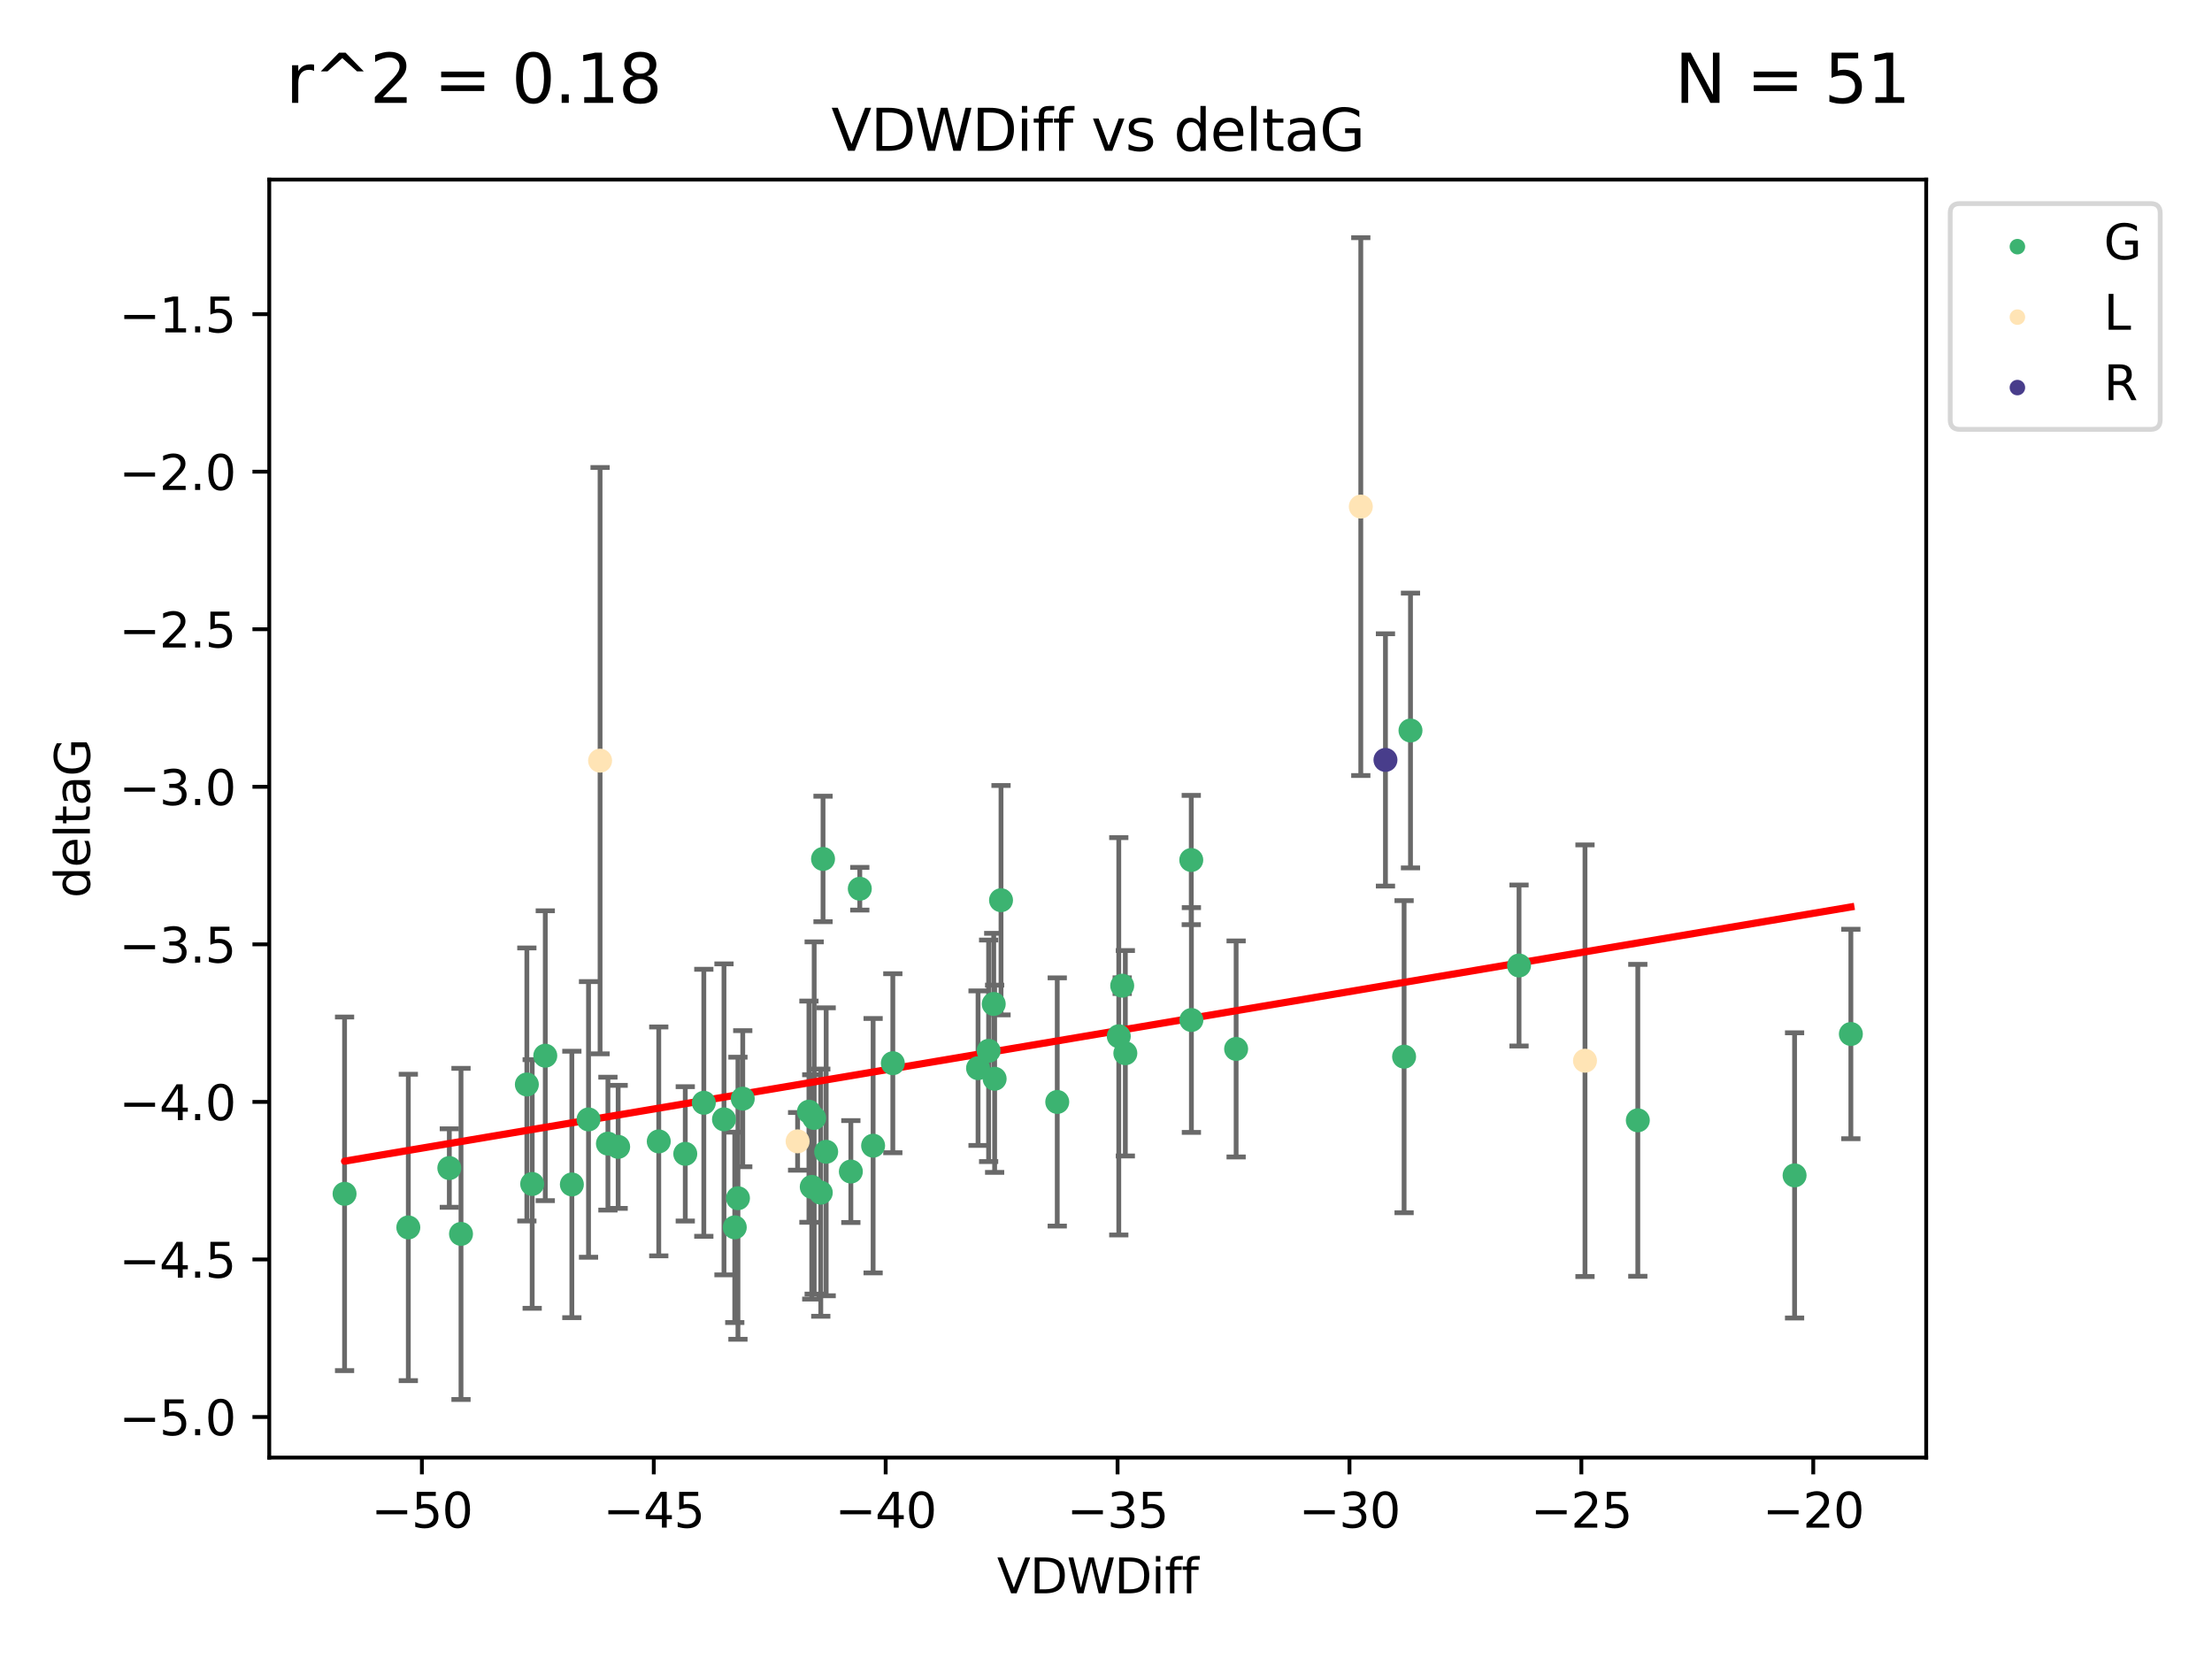 <?xml version="1.0" encoding="utf-8" standalone="no"?>
<!DOCTYPE svg PUBLIC "-//W3C//DTD SVG 1.1//EN"
  "http://www.w3.org/Graphics/SVG/1.1/DTD/svg11.dtd">
<svg xmlns:xlink="http://www.w3.org/1999/xlink" width="460.8pt" height="345.6pt" viewBox="0 0 460.8 345.6" xmlns="http://www.w3.org/2000/svg" version="1.1">
 <defs>
  <style type="text/css">*{stroke-linejoin: round; stroke-linecap: butt}</style>
 </defs>
 <g id="figure_1">
  <g id="patch_1">
   <path d="M 0 345.6 
L 460.8 345.6 
L 460.8 0 
L 0 0 
z
" style="fill: #ffffff"/>
  </g>
  <g id="axes_1">
   <g id="patch_2">
    <path d="M 56.09 303.64 
L 401.26 303.64 
L 401.26 37.411 
L 56.09 37.411 
z
" style="fill: #ffffff"/>
   </g>
   <g id="PathCollection_1">
    <defs>
     <path id="m20c708d52a" d="M 0 1.118 
C 0.297 1.118 0.581 1 0.791 0.791 
C 1 0.581 1.118 0.297 1.118 0 
C 1.118 -0.297 1 -0.581 0.791 -0.791 
C 0.581 -1 0.297 -1.118 0 -1.118 
C -0.297 -1.118 -0.581 -1 -0.791 -0.791 
C -1 -0.581 -1.118 -0.297 -1.118 0 
C -1.118 0.297 -1 0.581 -0.791 0.791 
C -0.581 1 -0.297 1.118 0 1.118 
z
" style="stroke: #3cb371"/>
    </defs>
    <g clip-path="url(#p3e3002f6a9)">
     <use xlink:href="#m20c708d52a" x="142.754" y="240.367" style="fill: #3cb371; stroke: #3cb371"/>
     <use xlink:href="#m20c708d52a" x="85.06" y="255.697" style="fill: #3cb371; stroke: #3cb371"/>
     <use xlink:href="#m20c708d52a" x="109.753" y="225.917" style="fill: #3cb371; stroke: #3cb371"/>
     <use xlink:href="#m20c708d52a" x="146.619" y="229.73" style="fill: #3cb371; stroke: #3cb371"/>
     <use xlink:href="#m20c708d52a" x="137.233" y="237.777" style="fill: #3cb371; stroke: #3cb371"/>
     <use xlink:href="#m20c708d52a" x="71.78" y="248.693" style="fill: #3cb371; stroke: #3cb371"/>
     <use xlink:href="#m20c708d52a" x="170.983" y="248.449" style="fill: #3cb371; stroke: #3cb371"/>
     <use xlink:href="#m20c708d52a" x="110.864" y="246.645" style="fill: #3cb371; stroke: #3cb371"/>
     <use xlink:href="#m20c708d52a" x="185.991" y="221.486" style="fill: #3cb371; stroke: #3cb371"/>
     <use xlink:href="#m20c708d52a" x="168.516" y="231.584" style="fill: #3cb371; stroke: #3cb371"/>
     <use xlink:href="#m20c708d52a" x="169.609" y="232.896" style="fill: #3cb371; stroke: #3cb371"/>
     <use xlink:href="#m20c708d52a" x="126.643" y="238.241" style="fill: #3cb371; stroke: #3cb371"/>
     <use xlink:href="#m20c708d52a" x="172.107" y="239.938" style="fill: #3cb371; stroke: #3cb371"/>
     <use xlink:href="#m20c708d52a" x="96.036" y="257.045" style="fill: #3cb371; stroke: #3cb371"/>
     <use xlink:href="#m20c708d52a" x="113.593" y="219.926" style="fill: #3cb371; stroke: #3cb371"/>
     <use xlink:href="#m20c708d52a" x="119.129" y="246.743" style="fill: #3cb371; stroke: #3cb371"/>
     <use xlink:href="#m20c708d52a" x="153.729" y="249.613" style="fill: #3cb371; stroke: #3cb371"/>
     <use xlink:href="#m20c708d52a" x="150.82" y="233.181" style="fill: #3cb371; stroke: #3cb371"/>
     <use xlink:href="#m20c708d52a" x="177.248" y="244.055" style="fill: #3cb371; stroke: #3cb371"/>
     <use xlink:href="#m20c708d52a" x="128.772" y="238.91" style="fill: #3cb371; stroke: #3cb371"/>
     <use xlink:href="#m20c708d52a" x="171.453" y="178.934" style="fill: #3cb371; stroke: #3cb371"/>
     <use xlink:href="#m20c708d52a" x="169.105" y="247.252" style="fill: #3cb371; stroke: #3cb371"/>
     <use xlink:href="#m20c708d52a" x="93.603" y="243.326" style="fill: #3cb371; stroke: #3cb371"/>
     <use xlink:href="#m20c708d52a" x="122.6" y="233.195" style="fill: #3cb371; stroke: #3cb371"/>
     <use xlink:href="#m20c708d52a" x="153.066" y="255.679" style="fill: #3cb371; stroke: #3cb371"/>
     <use xlink:href="#m20c708d52a" x="234.428" y="219.413" style="fill: #3cb371; stroke: #3cb371"/>
     <use xlink:href="#m20c708d52a" x="248.162" y="179.156" style="fill: #3cb371; stroke: #3cb371"/>
     <use xlink:href="#m20c708d52a" x="207.202" y="224.727" style="fill: #3cb371; stroke: #3cb371"/>
     <use xlink:href="#m20c708d52a" x="181.886" y="238.67" style="fill: #3cb371; stroke: #3cb371"/>
     <use xlink:href="#m20c708d52a" x="248.189" y="212.486" style="fill: #3cb371; stroke: #3cb371"/>
     <use xlink:href="#m20c708d52a" x="203.746" y="222.519" style="fill: #3cb371; stroke: #3cb371"/>
     <use xlink:href="#m20c708d52a" x="220.245" y="229.558" style="fill: #3cb371; stroke: #3cb371"/>
     <use xlink:href="#m20c708d52a" x="316.442" y="201.131" style="fill: #3cb371; stroke: #3cb371"/>
     <use xlink:href="#m20c708d52a" x="207.012" y="209.147" style="fill: #3cb371; stroke: #3cb371"/>
     <use xlink:href="#m20c708d52a" x="208.531" y="187.528" style="fill: #3cb371; stroke: #3cb371"/>
     <use xlink:href="#m20c708d52a" x="154.729" y="228.874" style="fill: #3cb371; stroke: #3cb371"/>
     <use xlink:href="#m20c708d52a" x="257.508" y="218.512" style="fill: #3cb371; stroke: #3cb371"/>
     <use xlink:href="#m20c708d52a" x="233.063" y="215.876" style="fill: #3cb371; stroke: #3cb371"/>
     <use xlink:href="#m20c708d52a" x="179.111" y="185.141" style="fill: #3cb371; stroke: #3cb371"/>
     <use xlink:href="#m20c708d52a" x="205.948" y="218.903" style="fill: #3cb371; stroke: #3cb371"/>
     <use xlink:href="#m20c708d52a" x="233.776" y="205.338" style="fill: #3cb371; stroke: #3cb371"/>
     <use xlink:href="#m20c708d52a" x="293.831" y="152.179" style="fill: #3cb371; stroke: #3cb371"/>
     <use xlink:href="#m20c708d52a" x="292.499" y="220.126" style="fill: #3cb371; stroke: #3cb371"/>
     <use xlink:href="#m20c708d52a" x="373.845" y="244.857" style="fill: #3cb371; stroke: #3cb371"/>
     <use xlink:href="#m20c708d52a" x="341.187" y="233.383" style="fill: #3cb371; stroke: #3cb371"/>
     <use xlink:href="#m20c708d52a" x="385.57" y="215.4" style="fill: #3cb371; stroke: #3cb371"/>
    </g>
   </g>
   <g id="PathCollection_2">
    <defs>
     <path id="m2df0526cb4" d="M 0 1.118 
C 0.297 1.118 0.581 1 0.791 0.791 
C 1 0.581 1.118 0.297 1.118 0 
C 1.118 -0.297 1 -0.581 0.791 -0.791 
C 0.581 -1 0.297 -1.118 0 -1.118 
C -0.297 -1.118 -0.581 -1 -0.791 -0.791 
C -1 -0.581 -1.118 -0.297 -1.118 0 
C -1.118 0.297 -1 0.581 -0.791 0.791 
C -0.581 1 -0.297 1.118 0 1.118 
z
" style="stroke: #ffe4b5"/>
    </defs>
    <g clip-path="url(#p3e3002f6a9)">
     <use xlink:href="#m2df0526cb4" x="166.156" y="237.764" style="fill: #ffe4b5; stroke: #ffe4b5"/>
     <use xlink:href="#m2df0526cb4" x="283.479" y="105.534" style="fill: #ffe4b5; stroke: #ffe4b5"/>
     <use xlink:href="#m2df0526cb4" x="125.007" y="158.457" style="fill: #ffe4b5; stroke: #ffe4b5"/>
     <use xlink:href="#m2df0526cb4" x="330.183" y="220.966" style="fill: #ffe4b5; stroke: #ffe4b5"/>
    </g>
   </g>
   <g id="PathCollection_3">
    <defs>
     <path id="mb970bb2e9d" d="M 0 1.118 
C 0.297 1.118 0.581 1 0.791 0.791 
C 1 0.581 1.118 0.297 1.118 0 
C 1.118 -0.297 1 -0.581 0.791 -0.791 
C 0.581 -1 0.297 -1.118 0 -1.118 
C -0.297 -1.118 -0.581 -1 -0.791 -0.791 
C -1 -0.581 -1.118 -0.297 -1.118 0 
C -1.118 0.297 -1 0.581 -0.791 0.791 
C -0.581 1 -0.297 1.118 0 1.118 
z
" style="stroke: #483d8b"/>
    </defs>
    <g clip-path="url(#p3e3002f6a9)">
     <use xlink:href="#mb970bb2e9d" x="288.616" y="158.306" style="fill: #483d8b; stroke: #483d8b"/>
    </g>
   </g>
   <g id="matplotlib.axis_1">
    <g id="xtick_1">
     <g id="line2d_1">
      <defs>
       <path id="mf20e321e15" d="M 0 0 
L 0 3.5 
" style="stroke: #000000; stroke-width: 0.8"/>
      </defs>
      <g>
       <use xlink:href="#mf20e321e15" x="87.886" y="303.64" style="stroke: #000000; stroke-width: 0.8"/>
      </g>
     </g>
     <g id="text_1">
      <!-- −50 -->
      <g transform="translate(77.334 318.238)scale(0.1 -0.1)">
       <defs>
        <path id="DejaVuSans-2212" d="M 678 2272 
L 4684 2272 
L 4684 1741 
L 678 1741 
L 678 2272 
z
" transform="scale(0.016)"/>
        <path id="DejaVuSans-35" d="M 691 4666 
L 3169 4666 
L 3169 4134 
L 1269 4134 
L 1269 2991 
Q 1406 3038 1543 3061 
Q 1681 3084 1819 3084 
Q 2600 3084 3056 2656 
Q 3513 2228 3513 1497 
Q 3513 744 3044 326 
Q 2575 -91 1722 -91 
Q 1428 -91 1123 -41 
Q 819 9 494 109 
L 494 744 
Q 775 591 1075 516 
Q 1375 441 1709 441 
Q 2250 441 2565 725 
Q 2881 1009 2881 1497 
Q 2881 1984 2565 2268 
Q 2250 2553 1709 2553 
Q 1456 2553 1204 2497 
Q 953 2441 691 2322 
L 691 4666 
z
" transform="scale(0.016)"/>
        <path id="DejaVuSans-30" d="M 2034 4250 
Q 1547 4250 1301 3770 
Q 1056 3291 1056 2328 
Q 1056 1369 1301 889 
Q 1547 409 2034 409 
Q 2525 409 2770 889 
Q 3016 1369 3016 2328 
Q 3016 3291 2770 3770 
Q 2525 4250 2034 4250 
z
M 2034 4750 
Q 2819 4750 3233 4129 
Q 3647 3509 3647 2328 
Q 3647 1150 3233 529 
Q 2819 -91 2034 -91 
Q 1250 -91 836 529 
Q 422 1150 422 2328 
Q 422 3509 836 4129 
Q 1250 4750 2034 4750 
z
" transform="scale(0.016)"/>
       </defs>
       <use xlink:href="#DejaVuSans-2212"/>
       <use xlink:href="#DejaVuSans-35" x="83.789"/>
       <use xlink:href="#DejaVuSans-30" x="147.412"/>
      </g>
     </g>
    </g>
    <g id="xtick_2">
     <g id="line2d_2">
      <g>
       <use xlink:href="#mf20e321e15" x="136.194" y="303.64" style="stroke: #000000; stroke-width: 0.8"/>
      </g>
     </g>
     <g id="text_2">
      <!-- −45 -->
      <g transform="translate(125.642 318.238)scale(0.1 -0.1)">
       <defs>
        <path id="DejaVuSans-34" d="M 2419 4116 
L 825 1625 
L 2419 1625 
L 2419 4116 
z
M 2253 4666 
L 3047 4666 
L 3047 1625 
L 3713 1625 
L 3713 1100 
L 3047 1100 
L 3047 0 
L 2419 0 
L 2419 1100 
L 313 1100 
L 313 1709 
L 2253 4666 
z
" transform="scale(0.016)"/>
       </defs>
       <use xlink:href="#DejaVuSans-2212"/>
       <use xlink:href="#DejaVuSans-34" x="83.789"/>
       <use xlink:href="#DejaVuSans-35" x="147.412"/>
      </g>
     </g>
    </g>
    <g id="xtick_3">
     <g id="line2d_3">
      <g>
       <use xlink:href="#mf20e321e15" x="184.502" y="303.64" style="stroke: #000000; stroke-width: 0.8"/>
      </g>
     </g>
     <g id="text_3">
      <!-- −40 -->
      <g transform="translate(173.95 318.238)scale(0.1 -0.1)">
       <use xlink:href="#DejaVuSans-2212"/>
       <use xlink:href="#DejaVuSans-34" x="83.789"/>
       <use xlink:href="#DejaVuSans-30" x="147.412"/>
      </g>
     </g>
    </g>
    <g id="xtick_4">
     <g id="line2d_4">
      <g>
       <use xlink:href="#mf20e321e15" x="232.81" y="303.64" style="stroke: #000000; stroke-width: 0.8"/>
      </g>
     </g>
     <g id="text_4">
      <!-- −35 -->
      <g transform="translate(222.258 318.238)scale(0.1 -0.1)">
       <defs>
        <path id="DejaVuSans-33" d="M 2597 2516 
Q 3050 2419 3304 2112 
Q 3559 1806 3559 1356 
Q 3559 666 3084 287 
Q 2609 -91 1734 -91 
Q 1441 -91 1130 -33 
Q 819 25 488 141 
L 488 750 
Q 750 597 1062 519 
Q 1375 441 1716 441 
Q 2309 441 2620 675 
Q 2931 909 2931 1356 
Q 2931 1769 2642 2001 
Q 2353 2234 1838 2234 
L 1294 2234 
L 1294 2753 
L 1863 2753 
Q 2328 2753 2575 2939 
Q 2822 3125 2822 3475 
Q 2822 3834 2567 4026 
Q 2313 4219 1838 4219 
Q 1578 4219 1281 4162 
Q 984 4106 628 3988 
L 628 4550 
Q 988 4650 1302 4700 
Q 1616 4750 1894 4750 
Q 2613 4750 3031 4423 
Q 3450 4097 3450 3541 
Q 3450 3153 3228 2886 
Q 3006 2619 2597 2516 
z
" transform="scale(0.016)"/>
       </defs>
       <use xlink:href="#DejaVuSans-2212"/>
       <use xlink:href="#DejaVuSans-33" x="83.789"/>
       <use xlink:href="#DejaVuSans-35" x="147.412"/>
      </g>
     </g>
    </g>
    <g id="xtick_5">
     <g id="line2d_5">
      <g>
       <use xlink:href="#mf20e321e15" x="281.118" y="303.64" style="stroke: #000000; stroke-width: 0.8"/>
      </g>
     </g>
     <g id="text_5">
      <!-- −30 -->
      <g transform="translate(270.566 318.238)scale(0.1 -0.1)">
       <use xlink:href="#DejaVuSans-2212"/>
       <use xlink:href="#DejaVuSans-33" x="83.789"/>
       <use xlink:href="#DejaVuSans-30" x="147.412"/>
      </g>
     </g>
    </g>
    <g id="xtick_6">
     <g id="line2d_6">
      <g>
       <use xlink:href="#mf20e321e15" x="329.426" y="303.64" style="stroke: #000000; stroke-width: 0.8"/>
      </g>
     </g>
     <g id="text_6">
      <!-- −25 -->
      <g transform="translate(318.874 318.238)scale(0.1 -0.1)">
       <defs>
        <path id="DejaVuSans-32" d="M 1228 531 
L 3431 531 
L 3431 0 
L 469 0 
L 469 531 
Q 828 903 1448 1529 
Q 2069 2156 2228 2338 
Q 2531 2678 2651 2914 
Q 2772 3150 2772 3378 
Q 2772 3750 2511 3984 
Q 2250 4219 1831 4219 
Q 1534 4219 1204 4116 
Q 875 4013 500 3803 
L 500 4441 
Q 881 4594 1212 4672 
Q 1544 4750 1819 4750 
Q 2544 4750 2975 4387 
Q 3406 4025 3406 3419 
Q 3406 3131 3298 2873 
Q 3191 2616 2906 2266 
Q 2828 2175 2409 1742 
Q 1991 1309 1228 531 
z
" transform="scale(0.016)"/>
       </defs>
       <use xlink:href="#DejaVuSans-2212"/>
       <use xlink:href="#DejaVuSans-32" x="83.789"/>
       <use xlink:href="#DejaVuSans-35" x="147.412"/>
      </g>
     </g>
    </g>
    <g id="xtick_7">
     <g id="line2d_7">
      <g>
       <use xlink:href="#mf20e321e15" x="377.734" y="303.64" style="stroke: #000000; stroke-width: 0.8"/>
      </g>
     </g>
     <g id="text_7">
      <!-- −20 -->
      <g transform="translate(367.182 318.238)scale(0.1 -0.1)">
       <use xlink:href="#DejaVuSans-2212"/>
       <use xlink:href="#DejaVuSans-32" x="83.789"/>
       <use xlink:href="#DejaVuSans-30" x="147.412"/>
      </g>
     </g>
    </g>
    <g id="text_8">
     <!-- VDWDiff -->
     <g transform="translate(207.702 331.917)scale(0.1 -0.1)">
      <defs>
       <path id="DejaVuSans-56" d="M 1831 0 
L 50 4666 
L 709 4666 
L 2188 738 
L 3669 4666 
L 4325 4666 
L 2547 0 
L 1831 0 
z
" transform="scale(0.016)"/>
       <path id="DejaVuSans-44" d="M 1259 4147 
L 1259 519 
L 2022 519 
Q 2988 519 3436 956 
Q 3884 1394 3884 2338 
Q 3884 3275 3436 3711 
Q 2988 4147 2022 4147 
L 1259 4147 
z
M 628 4666 
L 1925 4666 
Q 3281 4666 3915 4102 
Q 4550 3538 4550 2338 
Q 4550 1131 3912 565 
Q 3275 0 1925 0 
L 628 0 
L 628 4666 
z
" transform="scale(0.016)"/>
       <path id="DejaVuSans-57" d="M 213 4666 
L 850 4666 
L 1831 722 
L 2809 4666 
L 3519 4666 
L 4500 722 
L 5478 4666 
L 6119 4666 
L 4947 0 
L 4153 0 
L 3169 4050 
L 2175 0 
L 1381 0 
L 213 4666 
z
" transform="scale(0.016)"/>
       <path id="DejaVuSans-69" d="M 603 3500 
L 1178 3500 
L 1178 0 
L 603 0 
L 603 3500 
z
M 603 4863 
L 1178 4863 
L 1178 4134 
L 603 4134 
L 603 4863 
z
" transform="scale(0.016)"/>
       <path id="DejaVuSans-66" d="M 2375 4863 
L 2375 4384 
L 1825 4384 
Q 1516 4384 1395 4259 
Q 1275 4134 1275 3809 
L 1275 3500 
L 2222 3500 
L 2222 3053 
L 1275 3053 
L 1275 0 
L 697 0 
L 697 3053 
L 147 3053 
L 147 3500 
L 697 3500 
L 697 3744 
Q 697 4328 969 4595 
Q 1241 4863 1831 4863 
L 2375 4863 
z
" transform="scale(0.016)"/>
      </defs>
      <use xlink:href="#DejaVuSans-56"/>
      <use xlink:href="#DejaVuSans-44" x="68.408"/>
      <use xlink:href="#DejaVuSans-57" x="145.41"/>
      <use xlink:href="#DejaVuSans-44" x="244.287"/>
      <use xlink:href="#DejaVuSans-69" x="321.289"/>
      <use xlink:href="#DejaVuSans-66" x="349.072"/>
      <use xlink:href="#DejaVuSans-66" x="384.277"/>
     </g>
    </g>
   </g>
   <g id="matplotlib.axis_2">
    <g id="ytick_1">
     <g id="line2d_8">
      <defs>
       <path id="mebf13960ef" d="M 0 0 
L -3.5 0 
" style="stroke: #000000; stroke-width: 0.8"/>
      </defs>
      <g>
       <use xlink:href="#mebf13960ef" x="56.09" y="295.188" style="stroke: #000000; stroke-width: 0.8"/>
      </g>
     </g>
     <g id="text_9">
      <!-- −5.0 -->
      <g transform="translate(24.807 298.987)scale(0.1 -0.1)">
       <defs>
        <path id="DejaVuSans-2e" d="M 684 794 
L 1344 794 
L 1344 0 
L 684 0 
L 684 794 
z
" transform="scale(0.016)"/>
       </defs>
       <use xlink:href="#DejaVuSans-2212"/>
       <use xlink:href="#DejaVuSans-35" x="83.789"/>
       <use xlink:href="#DejaVuSans-2e" x="147.412"/>
       <use xlink:href="#DejaVuSans-30" x="179.199"/>
      </g>
     </g>
    </g>
    <g id="ytick_2">
     <g id="line2d_9">
      <g>
       <use xlink:href="#mebf13960ef" x="56.09" y="262.368" style="stroke: #000000; stroke-width: 0.8"/>
      </g>
     </g>
     <g id="text_10">
      <!-- −4.5 -->
      <g transform="translate(24.807 266.167)scale(0.1 -0.1)">
       <use xlink:href="#DejaVuSans-2212"/>
       <use xlink:href="#DejaVuSans-34" x="83.789"/>
       <use xlink:href="#DejaVuSans-2e" x="147.412"/>
       <use xlink:href="#DejaVuSans-35" x="179.199"/>
      </g>
     </g>
    </g>
    <g id="ytick_3">
     <g id="line2d_10">
      <g>
       <use xlink:href="#mebf13960ef" x="56.09" y="229.547" style="stroke: #000000; stroke-width: 0.8"/>
      </g>
     </g>
     <g id="text_11">
      <!-- −4.0 -->
      <g transform="translate(24.807 233.346)scale(0.1 -0.1)">
       <use xlink:href="#DejaVuSans-2212"/>
       <use xlink:href="#DejaVuSans-34" x="83.789"/>
       <use xlink:href="#DejaVuSans-2e" x="147.412"/>
       <use xlink:href="#DejaVuSans-30" x="179.199"/>
      </g>
     </g>
    </g>
    <g id="ytick_4">
     <g id="line2d_11">
      <g>
       <use xlink:href="#mebf13960ef" x="56.09" y="196.727" style="stroke: #000000; stroke-width: 0.8"/>
      </g>
     </g>
     <g id="text_12">
      <!-- −3.5 -->
      <g transform="translate(24.807 200.526)scale(0.1 -0.1)">
       <use xlink:href="#DejaVuSans-2212"/>
       <use xlink:href="#DejaVuSans-33" x="83.789"/>
       <use xlink:href="#DejaVuSans-2e" x="147.412"/>
       <use xlink:href="#DejaVuSans-35" x="179.199"/>
      </g>
     </g>
    </g>
    <g id="ytick_5">
     <g id="line2d_12">
      <g>
       <use xlink:href="#mebf13960ef" x="56.09" y="163.906" style="stroke: #000000; stroke-width: 0.8"/>
      </g>
     </g>
     <g id="text_13">
      <!-- −3.0 -->
      <g transform="translate(24.807 167.705)scale(0.1 -0.1)">
       <use xlink:href="#DejaVuSans-2212"/>
       <use xlink:href="#DejaVuSans-33" x="83.789"/>
       <use xlink:href="#DejaVuSans-2e" x="147.412"/>
       <use xlink:href="#DejaVuSans-30" x="179.199"/>
      </g>
     </g>
    </g>
    <g id="ytick_6">
     <g id="line2d_13">
      <g>
       <use xlink:href="#mebf13960ef" x="56.09" y="131.086" style="stroke: #000000; stroke-width: 0.8"/>
      </g>
     </g>
     <g id="text_14">
      <!-- −2.5 -->
      <g transform="translate(24.807 134.885)scale(0.1 -0.1)">
       <use xlink:href="#DejaVuSans-2212"/>
       <use xlink:href="#DejaVuSans-32" x="83.789"/>
       <use xlink:href="#DejaVuSans-2e" x="147.412"/>
       <use xlink:href="#DejaVuSans-35" x="179.199"/>
      </g>
     </g>
    </g>
    <g id="ytick_7">
     <g id="line2d_14">
      <g>
       <use xlink:href="#mebf13960ef" x="56.09" y="98.265" style="stroke: #000000; stroke-width: 0.8"/>
      </g>
     </g>
     <g id="text_15">
      <!-- −2.0 -->
      <g transform="translate(24.807 102.064)scale(0.1 -0.1)">
       <use xlink:href="#DejaVuSans-2212"/>
       <use xlink:href="#DejaVuSans-32" x="83.789"/>
       <use xlink:href="#DejaVuSans-2e" x="147.412"/>
       <use xlink:href="#DejaVuSans-30" x="179.199"/>
      </g>
     </g>
    </g>
    <g id="ytick_8">
     <g id="line2d_15">
      <g>
       <use xlink:href="#mebf13960ef" x="56.09" y="65.445" style="stroke: #000000; stroke-width: 0.8"/>
      </g>
     </g>
     <g id="text_16">
      <!-- −1.5 -->
      <g transform="translate(24.807 69.244)scale(0.1 -0.1)">
       <defs>
        <path id="DejaVuSans-31" d="M 794 531 
L 1825 531 
L 1825 4091 
L 703 3866 
L 703 4441 
L 1819 4666 
L 2450 4666 
L 2450 531 
L 3481 531 
L 3481 0 
L 794 0 
L 794 531 
z
" transform="scale(0.016)"/>
       </defs>
       <use xlink:href="#DejaVuSans-2212"/>
       <use xlink:href="#DejaVuSans-31" x="83.789"/>
       <use xlink:href="#DejaVuSans-2e" x="147.412"/>
       <use xlink:href="#DejaVuSans-35" x="179.199"/>
      </g>
     </g>
    </g>
    <g id="text_17">
     <!-- deltaG -->
     <g transform="translate(18.727 187.064)rotate(-90)scale(0.1 -0.1)">
      <defs>
       <path id="DejaVuSans-64" d="M 2906 2969 
L 2906 4863 
L 3481 4863 
L 3481 0 
L 2906 0 
L 2906 525 
Q 2725 213 2448 61 
Q 2172 -91 1784 -91 
Q 1150 -91 751 415 
Q 353 922 353 1747 
Q 353 2572 751 3078 
Q 1150 3584 1784 3584 
Q 2172 3584 2448 3432 
Q 2725 3281 2906 2969 
z
M 947 1747 
Q 947 1113 1208 752 
Q 1469 391 1925 391 
Q 2381 391 2643 752 
Q 2906 1113 2906 1747 
Q 2906 2381 2643 2742 
Q 2381 3103 1925 3103 
Q 1469 3103 1208 2742 
Q 947 2381 947 1747 
z
" transform="scale(0.016)"/>
       <path id="DejaVuSans-65" d="M 3597 1894 
L 3597 1613 
L 953 1613 
Q 991 1019 1311 708 
Q 1631 397 2203 397 
Q 2534 397 2845 478 
Q 3156 559 3463 722 
L 3463 178 
Q 3153 47 2828 -22 
Q 2503 -91 2169 -91 
Q 1331 -91 842 396 
Q 353 884 353 1716 
Q 353 2575 817 3079 
Q 1281 3584 2069 3584 
Q 2775 3584 3186 3129 
Q 3597 2675 3597 1894 
z
M 3022 2063 
Q 3016 2534 2758 2815 
Q 2500 3097 2075 3097 
Q 1594 3097 1305 2825 
Q 1016 2553 972 2059 
L 3022 2063 
z
" transform="scale(0.016)"/>
       <path id="DejaVuSans-6c" d="M 603 4863 
L 1178 4863 
L 1178 0 
L 603 0 
L 603 4863 
z
" transform="scale(0.016)"/>
       <path id="DejaVuSans-74" d="M 1172 4494 
L 1172 3500 
L 2356 3500 
L 2356 3053 
L 1172 3053 
L 1172 1153 
Q 1172 725 1289 603 
Q 1406 481 1766 481 
L 2356 481 
L 2356 0 
L 1766 0 
Q 1100 0 847 248 
Q 594 497 594 1153 
L 594 3053 
L 172 3053 
L 172 3500 
L 594 3500 
L 594 4494 
L 1172 4494 
z
" transform="scale(0.016)"/>
       <path id="DejaVuSans-61" d="M 2194 1759 
Q 1497 1759 1228 1600 
Q 959 1441 959 1056 
Q 959 750 1161 570 
Q 1363 391 1709 391 
Q 2188 391 2477 730 
Q 2766 1069 2766 1631 
L 2766 1759 
L 2194 1759 
z
M 3341 1997 
L 3341 0 
L 2766 0 
L 2766 531 
Q 2569 213 2275 61 
Q 1981 -91 1556 -91 
Q 1019 -91 701 211 
Q 384 513 384 1019 
Q 384 1609 779 1909 
Q 1175 2209 1959 2209 
L 2766 2209 
L 2766 2266 
Q 2766 2663 2505 2880 
Q 2244 3097 1772 3097 
Q 1472 3097 1187 3025 
Q 903 2953 641 2809 
L 641 3341 
Q 956 3463 1253 3523 
Q 1550 3584 1831 3584 
Q 2591 3584 2966 3190 
Q 3341 2797 3341 1997 
z
" transform="scale(0.016)"/>
       <path id="DejaVuSans-47" d="M 3809 666 
L 3809 1919 
L 2778 1919 
L 2778 2438 
L 4434 2438 
L 4434 434 
Q 4069 175 3628 42 
Q 3188 -91 2688 -91 
Q 1594 -91 976 548 
Q 359 1188 359 2328 
Q 359 3472 976 4111 
Q 1594 4750 2688 4750 
Q 3144 4750 3555 4637 
Q 3966 4525 4313 4306 
L 4313 3634 
Q 3963 3931 3569 4081 
Q 3175 4231 2741 4231 
Q 1884 4231 1454 3753 
Q 1025 3275 1025 2328 
Q 1025 1384 1454 906 
Q 1884 428 2741 428 
Q 3075 428 3337 486 
Q 3600 544 3809 666 
z
" transform="scale(0.016)"/>
      </defs>
      <use xlink:href="#DejaVuSans-64"/>
      <use xlink:href="#DejaVuSans-65" x="63.477"/>
      <use xlink:href="#DejaVuSans-6c" x="125"/>
      <use xlink:href="#DejaVuSans-74" x="152.783"/>
      <use xlink:href="#DejaVuSans-61" x="191.992"/>
      <use xlink:href="#DejaVuSans-47" x="253.271"/>
     </g>
    </g>
   </g>
   <g id="LineCollection_1">
    <path d="M 142.754 254.363 
L 142.754 226.372 
" clip-path="url(#p3e3002f6a9)" style="fill: none; stroke: #696969"/>
    <path d="M 85.06 287.613 
L 85.06 223.781 
" clip-path="url(#p3e3002f6a9)" style="fill: none; stroke: #696969"/>
    <path d="M 109.753 254.359 
L 109.753 197.475 
" clip-path="url(#p3e3002f6a9)" style="fill: none; stroke: #696969"/>
    <path d="M 146.619 257.545 
L 146.619 201.916 
" clip-path="url(#p3e3002f6a9)" style="fill: none; stroke: #696969"/>
    <path d="M 137.233 261.618 
L 137.233 213.935 
" clip-path="url(#p3e3002f6a9)" style="fill: none; stroke: #696969"/>
    <path d="M 71.78 285.525 
L 71.78 211.861 
" clip-path="url(#p3e3002f6a9)" style="fill: none; stroke: #696969"/>
    <path d="M 170.983 274.2 
L 170.983 222.698 
" clip-path="url(#p3e3002f6a9)" style="fill: none; stroke: #696969"/>
    <path d="M 110.864 272.542 
L 110.864 220.748 
" clip-path="url(#p3e3002f6a9)" style="fill: none; stroke: #696969"/>
    <path d="M 185.991 240.13 
L 185.991 202.843 
" clip-path="url(#p3e3002f6a9)" style="fill: none; stroke: #696969"/>
    <path d="M 168.516 254.626 
L 168.516 208.541 
" clip-path="url(#p3e3002f6a9)" style="fill: none; stroke: #696969"/>
    <path d="M 169.609 269.58 
L 169.609 196.212 
" clip-path="url(#p3e3002f6a9)" style="fill: none; stroke: #696969"/>
    <path d="M 126.643 252.082 
L 126.643 224.4 
" clip-path="url(#p3e3002f6a9)" style="fill: none; stroke: #696969"/>
    <path d="M 172.107 269.931 
L 172.107 209.946 
" clip-path="url(#p3e3002f6a9)" style="fill: none; stroke: #696969"/>
    <path d="M 96.036 291.539 
L 96.036 222.551 
" clip-path="url(#p3e3002f6a9)" style="fill: none; stroke: #696969"/>
    <path d="M 113.593 250.116 
L 113.593 189.736 
" clip-path="url(#p3e3002f6a9)" style="fill: none; stroke: #696969"/>
    <path d="M 119.129 274.495 
L 119.129 218.991 
" clip-path="url(#p3e3002f6a9)" style="fill: none; stroke: #696969"/>
    <path d="M 153.729 278.996 
L 153.729 220.231 
" clip-path="url(#p3e3002f6a9)" style="fill: none; stroke: #696969"/>
    <path d="M 150.82 265.572 
L 150.82 200.79 
" clip-path="url(#p3e3002f6a9)" style="fill: none; stroke: #696969"/>
    <path d="M 177.248 254.669 
L 177.248 233.441 
" clip-path="url(#p3e3002f6a9)" style="fill: none; stroke: #696969"/>
    <path d="M 128.772 251.724 
L 128.772 226.097 
" clip-path="url(#p3e3002f6a9)" style="fill: none; stroke: #696969"/>
    <path d="M 171.453 192.005 
L 171.453 165.864 
" clip-path="url(#p3e3002f6a9)" style="fill: none; stroke: #696969"/>
    <path d="M 169.105 270.617 
L 169.105 223.887 
" clip-path="url(#p3e3002f6a9)" style="fill: none; stroke: #696969"/>
    <path d="M 93.603 251.499 
L 93.603 235.153 
" clip-path="url(#p3e3002f6a9)" style="fill: none; stroke: #696969"/>
    <path d="M 122.6 261.908 
L 122.6 204.483 
" clip-path="url(#p3e3002f6a9)" style="fill: none; stroke: #696969"/>
    <path d="M 153.066 275.508 
L 153.066 235.849 
" clip-path="url(#p3e3002f6a9)" style="fill: none; stroke: #696969"/>
    <path d="M 234.428 240.808 
L 234.428 198.017 
" clip-path="url(#p3e3002f6a9)" style="fill: none; stroke: #696969"/>
    <path d="M 248.162 192.621 
L 248.162 165.692 
" clip-path="url(#p3e3002f6a9)" style="fill: none; stroke: #696969"/>
    <path d="M 207.202 244.23 
L 207.202 205.223 
" clip-path="url(#p3e3002f6a9)" style="fill: none; stroke: #696969"/>
    <path d="M 181.886 265.17 
L 181.886 212.17 
" clip-path="url(#p3e3002f6a9)" style="fill: none; stroke: #696969"/>
    <path d="M 248.189 235.895 
L 248.189 189.076 
" clip-path="url(#p3e3002f6a9)" style="fill: none; stroke: #696969"/>
    <path d="M 203.746 238.616 
L 203.746 206.421 
" clip-path="url(#p3e3002f6a9)" style="fill: none; stroke: #696969"/>
    <path d="M 220.245 255.41 
L 220.245 203.705 
" clip-path="url(#p3e3002f6a9)" style="fill: none; stroke: #696969"/>
    <path d="M 316.442 217.903 
L 316.442 184.36 
" clip-path="url(#p3e3002f6a9)" style="fill: none; stroke: #696969"/>
    <path d="M 207.012 223.869 
L 207.012 194.426 
" clip-path="url(#p3e3002f6a9)" style="fill: none; stroke: #696969"/>
    <path d="M 208.531 211.425 
L 208.531 163.632 
" clip-path="url(#p3e3002f6a9)" style="fill: none; stroke: #696969"/>
    <path d="M 154.729 243.047 
L 154.729 214.701 
" clip-path="url(#p3e3002f6a9)" style="fill: none; stroke: #696969"/>
    <path d="M 257.508 241.016 
L 257.508 196.009 
" clip-path="url(#p3e3002f6a9)" style="fill: none; stroke: #696969"/>
    <path d="M 233.063 257.264 
L 233.063 174.489 
" clip-path="url(#p3e3002f6a9)" style="fill: none; stroke: #696969"/>
    <path d="M 179.111 189.585 
L 179.111 180.697 
" clip-path="url(#p3e3002f6a9)" style="fill: none; stroke: #696969"/>
    <path d="M 205.948 241.976 
L 205.948 195.829 
" clip-path="url(#p3e3002f6a9)" style="fill: none; stroke: #696969"/>
    <path d="M 233.776 206.976 
L 233.776 203.699 
" clip-path="url(#p3e3002f6a9)" style="fill: none; stroke: #696969"/>
    <path d="M 293.831 180.801 
L 293.831 123.558 
" clip-path="url(#p3e3002f6a9)" style="fill: none; stroke: #696969"/>
    <path d="M 292.499 252.633 
L 292.499 187.619 
" clip-path="url(#p3e3002f6a9)" style="fill: none; stroke: #696969"/>
    <path d="M 373.845 274.561 
L 373.845 215.152 
" clip-path="url(#p3e3002f6a9)" style="fill: none; stroke: #696969"/>
    <path d="M 341.187 265.867 
L 341.187 200.898 
" clip-path="url(#p3e3002f6a9)" style="fill: none; stroke: #696969"/>
    <path d="M 385.57 237.214 
L 385.57 193.586 
" clip-path="url(#p3e3002f6a9)" style="fill: none; stroke: #696969"/>
   </g>
   <g id="line2d_16">
    <defs>
     <path id="m7bda946ecb" d="M 2 0 
L -2 -0 
" style="stroke: #696969"/>
    </defs>
    <g clip-path="url(#p3e3002f6a9)">
     <use xlink:href="#m7bda946ecb" x="142.754" y="254.363" style="fill: #696969; stroke: #696969"/>
     <use xlink:href="#m7bda946ecb" x="85.06" y="287.613" style="fill: #696969; stroke: #696969"/>
     <use xlink:href="#m7bda946ecb" x="109.753" y="254.359" style="fill: #696969; stroke: #696969"/>
     <use xlink:href="#m7bda946ecb" x="146.619" y="257.545" style="fill: #696969; stroke: #696969"/>
     <use xlink:href="#m7bda946ecb" x="137.233" y="261.618" style="fill: #696969; stroke: #696969"/>
     <use xlink:href="#m7bda946ecb" x="71.78" y="285.525" style="fill: #696969; stroke: #696969"/>
     <use xlink:href="#m7bda946ecb" x="170.983" y="274.2" style="fill: #696969; stroke: #696969"/>
     <use xlink:href="#m7bda946ecb" x="110.864" y="272.542" style="fill: #696969; stroke: #696969"/>
     <use xlink:href="#m7bda946ecb" x="185.991" y="240.13" style="fill: #696969; stroke: #696969"/>
     <use xlink:href="#m7bda946ecb" x="168.516" y="254.626" style="fill: #696969; stroke: #696969"/>
     <use xlink:href="#m7bda946ecb" x="169.609" y="269.58" style="fill: #696969; stroke: #696969"/>
     <use xlink:href="#m7bda946ecb" x="126.643" y="252.082" style="fill: #696969; stroke: #696969"/>
     <use xlink:href="#m7bda946ecb" x="172.107" y="269.931" style="fill: #696969; stroke: #696969"/>
     <use xlink:href="#m7bda946ecb" x="96.036" y="291.539" style="fill: #696969; stroke: #696969"/>
     <use xlink:href="#m7bda946ecb" x="113.593" y="250.116" style="fill: #696969; stroke: #696969"/>
     <use xlink:href="#m7bda946ecb" x="119.129" y="274.495" style="fill: #696969; stroke: #696969"/>
     <use xlink:href="#m7bda946ecb" x="153.729" y="278.996" style="fill: #696969; stroke: #696969"/>
     <use xlink:href="#m7bda946ecb" x="150.82" y="265.572" style="fill: #696969; stroke: #696969"/>
     <use xlink:href="#m7bda946ecb" x="177.248" y="254.669" style="fill: #696969; stroke: #696969"/>
     <use xlink:href="#m7bda946ecb" x="128.772" y="251.724" style="fill: #696969; stroke: #696969"/>
     <use xlink:href="#m7bda946ecb" x="171.453" y="192.005" style="fill: #696969; stroke: #696969"/>
     <use xlink:href="#m7bda946ecb" x="169.105" y="270.617" style="fill: #696969; stroke: #696969"/>
     <use xlink:href="#m7bda946ecb" x="93.603" y="251.499" style="fill: #696969; stroke: #696969"/>
     <use xlink:href="#m7bda946ecb" x="122.6" y="261.908" style="fill: #696969; stroke: #696969"/>
     <use xlink:href="#m7bda946ecb" x="153.066" y="275.508" style="fill: #696969; stroke: #696969"/>
     <use xlink:href="#m7bda946ecb" x="234.428" y="240.808" style="fill: #696969; stroke: #696969"/>
     <use xlink:href="#m7bda946ecb" x="248.162" y="192.621" style="fill: #696969; stroke: #696969"/>
     <use xlink:href="#m7bda946ecb" x="207.202" y="244.23" style="fill: #696969; stroke: #696969"/>
     <use xlink:href="#m7bda946ecb" x="181.886" y="265.17" style="fill: #696969; stroke: #696969"/>
     <use xlink:href="#m7bda946ecb" x="248.189" y="235.895" style="fill: #696969; stroke: #696969"/>
     <use xlink:href="#m7bda946ecb" x="203.746" y="238.616" style="fill: #696969; stroke: #696969"/>
     <use xlink:href="#m7bda946ecb" x="220.245" y="255.41" style="fill: #696969; stroke: #696969"/>
     <use xlink:href="#m7bda946ecb" x="316.442" y="217.903" style="fill: #696969; stroke: #696969"/>
     <use xlink:href="#m7bda946ecb" x="207.012" y="223.869" style="fill: #696969; stroke: #696969"/>
     <use xlink:href="#m7bda946ecb" x="208.531" y="211.425" style="fill: #696969; stroke: #696969"/>
     <use xlink:href="#m7bda946ecb" x="154.729" y="243.047" style="fill: #696969; stroke: #696969"/>
     <use xlink:href="#m7bda946ecb" x="257.508" y="241.016" style="fill: #696969; stroke: #696969"/>
     <use xlink:href="#m7bda946ecb" x="233.063" y="257.264" style="fill: #696969; stroke: #696969"/>
     <use xlink:href="#m7bda946ecb" x="179.111" y="189.585" style="fill: #696969; stroke: #696969"/>
     <use xlink:href="#m7bda946ecb" x="205.948" y="241.976" style="fill: #696969; stroke: #696969"/>
     <use xlink:href="#m7bda946ecb" x="233.776" y="206.976" style="fill: #696969; stroke: #696969"/>
     <use xlink:href="#m7bda946ecb" x="293.831" y="180.801" style="fill: #696969; stroke: #696969"/>
     <use xlink:href="#m7bda946ecb" x="292.499" y="252.633" style="fill: #696969; stroke: #696969"/>
     <use xlink:href="#m7bda946ecb" x="373.845" y="274.561" style="fill: #696969; stroke: #696969"/>
     <use xlink:href="#m7bda946ecb" x="341.187" y="265.867" style="fill: #696969; stroke: #696969"/>
     <use xlink:href="#m7bda946ecb" x="385.57" y="237.214" style="fill: #696969; stroke: #696969"/>
    </g>
   </g>
   <g id="line2d_17">
    <g clip-path="url(#p3e3002f6a9)">
     <use xlink:href="#m7bda946ecb" x="142.754" y="226.372" style="fill: #696969; stroke: #696969"/>
     <use xlink:href="#m7bda946ecb" x="85.06" y="223.781" style="fill: #696969; stroke: #696969"/>
     <use xlink:href="#m7bda946ecb" x="109.753" y="197.475" style="fill: #696969; stroke: #696969"/>
     <use xlink:href="#m7bda946ecb" x="146.619" y="201.916" style="fill: #696969; stroke: #696969"/>
     <use xlink:href="#m7bda946ecb" x="137.233" y="213.935" style="fill: #696969; stroke: #696969"/>
     <use xlink:href="#m7bda946ecb" x="71.78" y="211.861" style="fill: #696969; stroke: #696969"/>
     <use xlink:href="#m7bda946ecb" x="170.983" y="222.698" style="fill: #696969; stroke: #696969"/>
     <use xlink:href="#m7bda946ecb" x="110.864" y="220.748" style="fill: #696969; stroke: #696969"/>
     <use xlink:href="#m7bda946ecb" x="185.991" y="202.843" style="fill: #696969; stroke: #696969"/>
     <use xlink:href="#m7bda946ecb" x="168.516" y="208.541" style="fill: #696969; stroke: #696969"/>
     <use xlink:href="#m7bda946ecb" x="169.609" y="196.212" style="fill: #696969; stroke: #696969"/>
     <use xlink:href="#m7bda946ecb" x="126.643" y="224.4" style="fill: #696969; stroke: #696969"/>
     <use xlink:href="#m7bda946ecb" x="172.107" y="209.946" style="fill: #696969; stroke: #696969"/>
     <use xlink:href="#m7bda946ecb" x="96.036" y="222.551" style="fill: #696969; stroke: #696969"/>
     <use xlink:href="#m7bda946ecb" x="113.593" y="189.736" style="fill: #696969; stroke: #696969"/>
     <use xlink:href="#m7bda946ecb" x="119.129" y="218.991" style="fill: #696969; stroke: #696969"/>
     <use xlink:href="#m7bda946ecb" x="153.729" y="220.231" style="fill: #696969; stroke: #696969"/>
     <use xlink:href="#m7bda946ecb" x="150.82" y="200.79" style="fill: #696969; stroke: #696969"/>
     <use xlink:href="#m7bda946ecb" x="177.248" y="233.441" style="fill: #696969; stroke: #696969"/>
     <use xlink:href="#m7bda946ecb" x="128.772" y="226.097" style="fill: #696969; stroke: #696969"/>
     <use xlink:href="#m7bda946ecb" x="171.453" y="165.864" style="fill: #696969; stroke: #696969"/>
     <use xlink:href="#m7bda946ecb" x="169.105" y="223.887" style="fill: #696969; stroke: #696969"/>
     <use xlink:href="#m7bda946ecb" x="93.603" y="235.153" style="fill: #696969; stroke: #696969"/>
     <use xlink:href="#m7bda946ecb" x="122.6" y="204.483" style="fill: #696969; stroke: #696969"/>
     <use xlink:href="#m7bda946ecb" x="153.066" y="235.849" style="fill: #696969; stroke: #696969"/>
     <use xlink:href="#m7bda946ecb" x="234.428" y="198.017" style="fill: #696969; stroke: #696969"/>
     <use xlink:href="#m7bda946ecb" x="248.162" y="165.692" style="fill: #696969; stroke: #696969"/>
     <use xlink:href="#m7bda946ecb" x="207.202" y="205.223" style="fill: #696969; stroke: #696969"/>
     <use xlink:href="#m7bda946ecb" x="181.886" y="212.17" style="fill: #696969; stroke: #696969"/>
     <use xlink:href="#m7bda946ecb" x="248.189" y="189.076" style="fill: #696969; stroke: #696969"/>
     <use xlink:href="#m7bda946ecb" x="203.746" y="206.421" style="fill: #696969; stroke: #696969"/>
     <use xlink:href="#m7bda946ecb" x="220.245" y="203.705" style="fill: #696969; stroke: #696969"/>
     <use xlink:href="#m7bda946ecb" x="316.442" y="184.36" style="fill: #696969; stroke: #696969"/>
     <use xlink:href="#m7bda946ecb" x="207.012" y="194.426" style="fill: #696969; stroke: #696969"/>
     <use xlink:href="#m7bda946ecb" x="208.531" y="163.632" style="fill: #696969; stroke: #696969"/>
     <use xlink:href="#m7bda946ecb" x="154.729" y="214.701" style="fill: #696969; stroke: #696969"/>
     <use xlink:href="#m7bda946ecb" x="257.508" y="196.009" style="fill: #696969; stroke: #696969"/>
     <use xlink:href="#m7bda946ecb" x="233.063" y="174.489" style="fill: #696969; stroke: #696969"/>
     <use xlink:href="#m7bda946ecb" x="179.111" y="180.697" style="fill: #696969; stroke: #696969"/>
     <use xlink:href="#m7bda946ecb" x="205.948" y="195.829" style="fill: #696969; stroke: #696969"/>
     <use xlink:href="#m7bda946ecb" x="233.776" y="203.699" style="fill: #696969; stroke: #696969"/>
     <use xlink:href="#m7bda946ecb" x="293.831" y="123.558" style="fill: #696969; stroke: #696969"/>
     <use xlink:href="#m7bda946ecb" x="292.499" y="187.619" style="fill: #696969; stroke: #696969"/>
     <use xlink:href="#m7bda946ecb" x="373.845" y="215.152" style="fill: #696969; stroke: #696969"/>
     <use xlink:href="#m7bda946ecb" x="341.187" y="200.898" style="fill: #696969; stroke: #696969"/>
     <use xlink:href="#m7bda946ecb" x="385.57" y="193.586" style="fill: #696969; stroke: #696969"/>
    </g>
   </g>
   <g id="LineCollection_2">
    <path d="M 166.156 243.769 
L 166.156 231.759 
" clip-path="url(#p3e3002f6a9)" style="fill: none; stroke: #696969"/>
    <path d="M 283.479 161.555 
L 283.479 49.513 
" clip-path="url(#p3e3002f6a9)" style="fill: none; stroke: #696969"/>
    <path d="M 125.007 219.527 
L 125.007 97.387 
" clip-path="url(#p3e3002f6a9)" style="fill: none; stroke: #696969"/>
    <path d="M 330.183 265.923 
L 330.183 176.009 
" clip-path="url(#p3e3002f6a9)" style="fill: none; stroke: #696969"/>
   </g>
   <g id="line2d_18">
    <g clip-path="url(#p3e3002f6a9)">
     <use xlink:href="#m7bda946ecb" x="166.156" y="243.769" style="fill: #696969; stroke: #696969"/>
     <use xlink:href="#m7bda946ecb" x="283.479" y="161.555" style="fill: #696969; stroke: #696969"/>
     <use xlink:href="#m7bda946ecb" x="125.007" y="219.527" style="fill: #696969; stroke: #696969"/>
     <use xlink:href="#m7bda946ecb" x="330.183" y="265.923" style="fill: #696969; stroke: #696969"/>
    </g>
   </g>
   <g id="line2d_19">
    <g clip-path="url(#p3e3002f6a9)">
     <use xlink:href="#m7bda946ecb" x="166.156" y="231.759" style="fill: #696969; stroke: #696969"/>
     <use xlink:href="#m7bda946ecb" x="283.479" y="49.513" style="fill: #696969; stroke: #696969"/>
     <use xlink:href="#m7bda946ecb" x="125.007" y="97.387" style="fill: #696969; stroke: #696969"/>
     <use xlink:href="#m7bda946ecb" x="330.183" y="176.009" style="fill: #696969; stroke: #696969"/>
    </g>
   </g>
   <g id="LineCollection_3">
    <path d="M 288.616 184.583 
L 288.616 132.029 
" clip-path="url(#p3e3002f6a9)" style="fill: none; stroke: #696969"/>
   </g>
   <g id="line2d_20">
    <g clip-path="url(#p3e3002f6a9)">
     <use xlink:href="#m7bda946ecb" x="288.616" y="184.583" style="fill: #696969; stroke: #696969"/>
    </g>
   </g>
   <g id="line2d_21">
    <g clip-path="url(#p3e3002f6a9)">
     <use xlink:href="#m7bda946ecb" x="288.616" y="132.029" style="fill: #696969; stroke: #696969"/>
    </g>
   </g>
   <g id="line2d_22">
    <path d="M 142.754 229.918 
L 85.06 239.655 
L 109.753 235.487 
L 146.619 229.266 
L 137.233 230.85 
L 71.78 241.896 
L 170.983 225.154 
L 110.864 235.3 
L 185.991 222.621 
L 168.516 225.57 
L 169.609 225.386 
L 126.643 232.637 
L 172.107 224.964 
L 166.156 225.969 
L 96.036 237.802 
L 113.593 234.839 
L 119.129 233.905 
L 153.729 228.066 
L 150.82 228.557 
L 177.248 224.097 
L 128.772 232.278 
L 171.453 225.075 
L 169.105 225.471 
L 93.603 238.213 
L 122.6 233.319 
L 153.066 228.178 
L 234.428 214.447 
L 248.162 212.129 
L 207.202 219.041 
L 181.886 223.314 
L 283.479 206.168 
L 248.189 212.124 
L 203.746 219.625 
L 220.245 216.84 
L 316.442 200.606 
L 207.012 219.074 
L 208.531 218.817 
L 125.007 232.913 
L 154.729 227.897 
L 257.508 210.552 
L 233.063 214.677 
L 330.183 198.286 
L 179.111 223.782 
L 288.616 205.301 
L 205.948 219.253 
L 233.776 214.557 
L 293.831 204.421 
L 292.499 204.646 
L 373.845 190.918 
L 341.187 196.429 
L 385.57 188.939 
" clip-path="url(#p3e3002f6a9)" style="fill: none; stroke: #ff0000; stroke-width: 1.5; stroke-linecap: square"/>
   </g>
   <g id="line2d_23">
    <defs>
     <path id="m53f8085913" d="M 0 2 
C 0.53 2 1.039 1.789 1.414 1.414 
C 1.789 1.039 2 0.53 2 0 
C 2 -0.53 1.789 -1.039 1.414 -1.414 
C 1.039 -1.789 0.53 -2 0 -2 
C -0.53 -2 -1.039 -1.789 -1.414 -1.414 
C -1.789 -1.039 -2 -0.53 -2 0 
C -2 0.53 -1.789 1.039 -1.414 1.414 
C -1.039 1.789 -0.53 2 0 2 
z
" style="stroke: #3cb371"/>
    </defs>
    <g clip-path="url(#p3e3002f6a9)">
     <use xlink:href="#m53f8085913" x="142.754" y="240.367" style="fill: #3cb371; stroke: #3cb371"/>
     <use xlink:href="#m53f8085913" x="85.06" y="255.697" style="fill: #3cb371; stroke: #3cb371"/>
     <use xlink:href="#m53f8085913" x="109.753" y="225.917" style="fill: #3cb371; stroke: #3cb371"/>
     <use xlink:href="#m53f8085913" x="146.619" y="229.73" style="fill: #3cb371; stroke: #3cb371"/>
     <use xlink:href="#m53f8085913" x="137.233" y="237.777" style="fill: #3cb371; stroke: #3cb371"/>
     <use xlink:href="#m53f8085913" x="71.78" y="248.693" style="fill: #3cb371; stroke: #3cb371"/>
     <use xlink:href="#m53f8085913" x="170.983" y="248.449" style="fill: #3cb371; stroke: #3cb371"/>
     <use xlink:href="#m53f8085913" x="110.864" y="246.645" style="fill: #3cb371; stroke: #3cb371"/>
     <use xlink:href="#m53f8085913" x="185.991" y="221.486" style="fill: #3cb371; stroke: #3cb371"/>
     <use xlink:href="#m53f8085913" x="168.516" y="231.584" style="fill: #3cb371; stroke: #3cb371"/>
     <use xlink:href="#m53f8085913" x="169.609" y="232.896" style="fill: #3cb371; stroke: #3cb371"/>
     <use xlink:href="#m53f8085913" x="126.643" y="238.241" style="fill: #3cb371; stroke: #3cb371"/>
     <use xlink:href="#m53f8085913" x="172.107" y="239.938" style="fill: #3cb371; stroke: #3cb371"/>
     <use xlink:href="#m53f8085913" x="96.036" y="257.045" style="fill: #3cb371; stroke: #3cb371"/>
     <use xlink:href="#m53f8085913" x="113.593" y="219.926" style="fill: #3cb371; stroke: #3cb371"/>
     <use xlink:href="#m53f8085913" x="119.129" y="246.743" style="fill: #3cb371; stroke: #3cb371"/>
     <use xlink:href="#m53f8085913" x="153.729" y="249.613" style="fill: #3cb371; stroke: #3cb371"/>
     <use xlink:href="#m53f8085913" x="150.82" y="233.181" style="fill: #3cb371; stroke: #3cb371"/>
     <use xlink:href="#m53f8085913" x="177.248" y="244.055" style="fill: #3cb371; stroke: #3cb371"/>
     <use xlink:href="#m53f8085913" x="128.772" y="238.91" style="fill: #3cb371; stroke: #3cb371"/>
     <use xlink:href="#m53f8085913" x="171.453" y="178.934" style="fill: #3cb371; stroke: #3cb371"/>
     <use xlink:href="#m53f8085913" x="169.105" y="247.252" style="fill: #3cb371; stroke: #3cb371"/>
     <use xlink:href="#m53f8085913" x="93.603" y="243.326" style="fill: #3cb371; stroke: #3cb371"/>
     <use xlink:href="#m53f8085913" x="122.6" y="233.195" style="fill: #3cb371; stroke: #3cb371"/>
     <use xlink:href="#m53f8085913" x="153.066" y="255.679" style="fill: #3cb371; stroke: #3cb371"/>
     <use xlink:href="#m53f8085913" x="234.428" y="219.413" style="fill: #3cb371; stroke: #3cb371"/>
     <use xlink:href="#m53f8085913" x="248.162" y="179.156" style="fill: #3cb371; stroke: #3cb371"/>
     <use xlink:href="#m53f8085913" x="207.202" y="224.727" style="fill: #3cb371; stroke: #3cb371"/>
     <use xlink:href="#m53f8085913" x="181.886" y="238.67" style="fill: #3cb371; stroke: #3cb371"/>
     <use xlink:href="#m53f8085913" x="248.189" y="212.486" style="fill: #3cb371; stroke: #3cb371"/>
     <use xlink:href="#m53f8085913" x="203.746" y="222.519" style="fill: #3cb371; stroke: #3cb371"/>
     <use xlink:href="#m53f8085913" x="220.245" y="229.558" style="fill: #3cb371; stroke: #3cb371"/>
     <use xlink:href="#m53f8085913" x="316.442" y="201.131" style="fill: #3cb371; stroke: #3cb371"/>
     <use xlink:href="#m53f8085913" x="207.012" y="209.147" style="fill: #3cb371; stroke: #3cb371"/>
     <use xlink:href="#m53f8085913" x="208.531" y="187.528" style="fill: #3cb371; stroke: #3cb371"/>
     <use xlink:href="#m53f8085913" x="154.729" y="228.874" style="fill: #3cb371; stroke: #3cb371"/>
     <use xlink:href="#m53f8085913" x="257.508" y="218.512" style="fill: #3cb371; stroke: #3cb371"/>
     <use xlink:href="#m53f8085913" x="233.063" y="215.876" style="fill: #3cb371; stroke: #3cb371"/>
     <use xlink:href="#m53f8085913" x="179.111" y="185.141" style="fill: #3cb371; stroke: #3cb371"/>
     <use xlink:href="#m53f8085913" x="205.948" y="218.903" style="fill: #3cb371; stroke: #3cb371"/>
     <use xlink:href="#m53f8085913" x="233.776" y="205.338" style="fill: #3cb371; stroke: #3cb371"/>
     <use xlink:href="#m53f8085913" x="293.831" y="152.179" style="fill: #3cb371; stroke: #3cb371"/>
     <use xlink:href="#m53f8085913" x="292.499" y="220.126" style="fill: #3cb371; stroke: #3cb371"/>
     <use xlink:href="#m53f8085913" x="373.845" y="244.857" style="fill: #3cb371; stroke: #3cb371"/>
     <use xlink:href="#m53f8085913" x="341.187" y="233.383" style="fill: #3cb371; stroke: #3cb371"/>
     <use xlink:href="#m53f8085913" x="385.57" y="215.4" style="fill: #3cb371; stroke: #3cb371"/>
    </g>
   </g>
   <g id="line2d_24">
    <defs>
     <path id="m7ba5773e45" d="M 0 2 
C 0.53 2 1.039 1.789 1.414 1.414 
C 1.789 1.039 2 0.53 2 0 
C 2 -0.53 1.789 -1.039 1.414 -1.414 
C 1.039 -1.789 0.53 -2 0 -2 
C -0.53 -2 -1.039 -1.789 -1.414 -1.414 
C -1.789 -1.039 -2 -0.53 -2 0 
C -2 0.53 -1.789 1.039 -1.414 1.414 
C -1.039 1.789 -0.53 2 0 2 
z
" style="stroke: #ffe4b5"/>
    </defs>
    <g clip-path="url(#p3e3002f6a9)">
     <use xlink:href="#m7ba5773e45" x="166.156" y="237.764" style="fill: #ffe4b5; stroke: #ffe4b5"/>
     <use xlink:href="#m7ba5773e45" x="283.479" y="105.534" style="fill: #ffe4b5; stroke: #ffe4b5"/>
     <use xlink:href="#m7ba5773e45" x="125.007" y="158.457" style="fill: #ffe4b5; stroke: #ffe4b5"/>
     <use xlink:href="#m7ba5773e45" x="330.183" y="220.966" style="fill: #ffe4b5; stroke: #ffe4b5"/>
    </g>
   </g>
   <g id="line2d_25">
    <defs>
     <path id="ma413fbe58e" d="M 0 2 
C 0.53 2 1.039 1.789 1.414 1.414 
C 1.789 1.039 2 0.53 2 0 
C 2 -0.53 1.789 -1.039 1.414 -1.414 
C 1.039 -1.789 0.53 -2 0 -2 
C -0.53 -2 -1.039 -1.789 -1.414 -1.414 
C -1.789 -1.039 -2 -0.53 -2 0 
C -2 0.53 -1.789 1.039 -1.414 1.414 
C -1.039 1.789 -0.53 2 0 2 
z
" style="stroke: #483d8b"/>
    </defs>
    <g clip-path="url(#p3e3002f6a9)">
     <use xlink:href="#ma413fbe58e" x="288.616" y="158.306" style="fill: #483d8b; stroke: #483d8b"/>
    </g>
   </g>
   <g id="patch_3">
    <path d="M 56.09 303.64 
L 56.09 37.411 
" style="fill: none; stroke: #000000; stroke-width: 0.8; stroke-linejoin: miter; stroke-linecap: square"/>
   </g>
   <g id="patch_4">
    <path d="M 401.26 303.64 
L 401.26 37.411 
" style="fill: none; stroke: #000000; stroke-width: 0.8; stroke-linejoin: miter; stroke-linecap: square"/>
   </g>
   <g id="patch_5">
    <path d="M 56.09 303.64 
L 401.26 303.64 
" style="fill: none; stroke: #000000; stroke-width: 0.8; stroke-linejoin: miter; stroke-linecap: square"/>
   </g>
   <g id="patch_6">
    <path d="M 56.09 37.411 
L 401.26 37.411 
" style="fill: none; stroke: #000000; stroke-width: 0.8; stroke-linejoin: miter; stroke-linecap: square"/>
   </g>
   <g id="text_18">
    <!-- N = 51 -->
    <g transform="translate(348.889 21.426)scale(0.14 -0.14)">
     <defs>
      <path id="DejaVuSans-4e" d="M 628 4666 
L 1478 4666 
L 3547 763 
L 3547 4666 
L 4159 4666 
L 4159 0 
L 3309 0 
L 1241 3903 
L 1241 0 
L 628 0 
L 628 4666 
z
" transform="scale(0.016)"/>
      <path id="DejaVuSans-20" transform="scale(0.016)"/>
      <path id="DejaVuSans-3d" d="M 678 2906 
L 4684 2906 
L 4684 2381 
L 678 2381 
L 678 2906 
z
M 678 1631 
L 4684 1631 
L 4684 1100 
L 678 1100 
L 678 1631 
z
" transform="scale(0.016)"/>
     </defs>
     <use xlink:href="#DejaVuSans-4e"/>
     <use xlink:href="#DejaVuSans-20" x="74.805"/>
     <use xlink:href="#DejaVuSans-3d" x="106.592"/>
     <use xlink:href="#DejaVuSans-20" x="190.381"/>
     <use xlink:href="#DejaVuSans-35" x="222.168"/>
     <use xlink:href="#DejaVuSans-31" x="285.791"/>
    </g>
   </g>
   <g id="text_19">
    <!-- r^2 = 0.18 -->
    <g transform="translate(59.542 21.426)scale(0.14 -0.14)">
     <defs>
      <path id="DejaVuSans-72" d="M 2631 2963 
Q 2534 3019 2420 3045 
Q 2306 3072 2169 3072 
Q 1681 3072 1420 2755 
Q 1159 2438 1159 1844 
L 1159 0 
L 581 0 
L 581 3500 
L 1159 3500 
L 1159 2956 
Q 1341 3275 1631 3429 
Q 1922 3584 2338 3584 
Q 2397 3584 2469 3576 
Q 2541 3569 2628 3553 
L 2631 2963 
z
" transform="scale(0.016)"/>
      <path id="DejaVuSans-5e" d="M 2988 4666 
L 4684 2925 
L 4056 2925 
L 2681 4159 
L 1306 2925 
L 678 2925 
L 2375 4666 
L 2988 4666 
z
" transform="scale(0.016)"/>
      <path id="DejaVuSans-38" d="M 2034 2216 
Q 1584 2216 1326 1975 
Q 1069 1734 1069 1313 
Q 1069 891 1326 650 
Q 1584 409 2034 409 
Q 2484 409 2743 651 
Q 3003 894 3003 1313 
Q 3003 1734 2745 1975 
Q 2488 2216 2034 2216 
z
M 1403 2484 
Q 997 2584 770 2862 
Q 544 3141 544 3541 
Q 544 4100 942 4425 
Q 1341 4750 2034 4750 
Q 2731 4750 3128 4425 
Q 3525 4100 3525 3541 
Q 3525 3141 3298 2862 
Q 3072 2584 2669 2484 
Q 3125 2378 3379 2068 
Q 3634 1759 3634 1313 
Q 3634 634 3220 271 
Q 2806 -91 2034 -91 
Q 1263 -91 848 271 
Q 434 634 434 1313 
Q 434 1759 690 2068 
Q 947 2378 1403 2484 
z
M 1172 3481 
Q 1172 3119 1398 2916 
Q 1625 2713 2034 2713 
Q 2441 2713 2670 2916 
Q 2900 3119 2900 3481 
Q 2900 3844 2670 4047 
Q 2441 4250 2034 4250 
Q 1625 4250 1398 4047 
Q 1172 3844 1172 3481 
z
" transform="scale(0.016)"/>
     </defs>
     <use xlink:href="#DejaVuSans-72"/>
     <use xlink:href="#DejaVuSans-5e" x="41.113"/>
     <use xlink:href="#DejaVuSans-32" x="124.902"/>
     <use xlink:href="#DejaVuSans-20" x="188.525"/>
     <use xlink:href="#DejaVuSans-3d" x="220.312"/>
     <use xlink:href="#DejaVuSans-20" x="304.102"/>
     <use xlink:href="#DejaVuSans-30" x="335.889"/>
     <use xlink:href="#DejaVuSans-2e" x="399.512"/>
     <use xlink:href="#DejaVuSans-31" x="431.299"/>
     <use xlink:href="#DejaVuSans-38" x="494.922"/>
    </g>
   </g>
   <g id="text_20">
    <!-- VDWDiff vs deltaG -->
    <g transform="translate(173.17 31.411)scale(0.12 -0.12)">
     <defs>
      <path id="DejaVuSans-76" d="M 191 3500 
L 800 3500 
L 1894 563 
L 2988 3500 
L 3597 3500 
L 2284 0 
L 1503 0 
L 191 3500 
z
" transform="scale(0.016)"/>
      <path id="DejaVuSans-73" d="M 2834 3397 
L 2834 2853 
Q 2591 2978 2328 3040 
Q 2066 3103 1784 3103 
Q 1356 3103 1142 2972 
Q 928 2841 928 2578 
Q 928 2378 1081 2264 
Q 1234 2150 1697 2047 
L 1894 2003 
Q 2506 1872 2764 1633 
Q 3022 1394 3022 966 
Q 3022 478 2636 193 
Q 2250 -91 1575 -91 
Q 1294 -91 989 -36 
Q 684 19 347 128 
L 347 722 
Q 666 556 975 473 
Q 1284 391 1588 391 
Q 1994 391 2212 530 
Q 2431 669 2431 922 
Q 2431 1156 2273 1281 
Q 2116 1406 1581 1522 
L 1381 1569 
Q 847 1681 609 1914 
Q 372 2147 372 2553 
Q 372 3047 722 3315 
Q 1072 3584 1716 3584 
Q 2034 3584 2315 3537 
Q 2597 3491 2834 3397 
z
" transform="scale(0.016)"/>
     </defs>
     <use xlink:href="#DejaVuSans-56"/>
     <use xlink:href="#DejaVuSans-44" x="68.408"/>
     <use xlink:href="#DejaVuSans-57" x="145.41"/>
     <use xlink:href="#DejaVuSans-44" x="244.287"/>
     <use xlink:href="#DejaVuSans-69" x="321.289"/>
     <use xlink:href="#DejaVuSans-66" x="349.072"/>
     <use xlink:href="#DejaVuSans-66" x="384.277"/>
     <use xlink:href="#DejaVuSans-20" x="419.482"/>
     <use xlink:href="#DejaVuSans-76" x="451.27"/>
     <use xlink:href="#DejaVuSans-73" x="510.449"/>
     <use xlink:href="#DejaVuSans-20" x="562.549"/>
     <use xlink:href="#DejaVuSans-64" x="594.336"/>
     <use xlink:href="#DejaVuSans-65" x="657.812"/>
     <use xlink:href="#DejaVuSans-6c" x="719.336"/>
     <use xlink:href="#DejaVuSans-74" x="747.119"/>
     <use xlink:href="#DejaVuSans-61" x="786.328"/>
     <use xlink:href="#DejaVuSans-47" x="847.607"/>
    </g>
   </g>
   <g id="legend_1">
    <g id="patch_7">
     <path d="M 408.26 89.446 
L 448.008 89.446 
Q 450.008 89.446 450.008 87.446 
L 450.008 44.411 
Q 450.008 42.411 448.008 42.411 
L 408.26 42.411 
Q 406.26 42.411 406.26 44.411 
L 406.26 87.446 
Q 406.26 89.446 408.26 89.446 
z
" style="fill: #ffffff; opacity: 0.8; stroke: #cccccc; stroke-linejoin: miter"/>
    </g>
    <g id="PathCollection_4">
     <g>
      <use xlink:href="#m20c708d52a" x="420.26" y="51.385" style="fill: #3cb371; stroke: #3cb371"/>
     </g>
    </g>
    <g id="text_21">
     <!-- G -->
     <g transform="translate(438.26 54.01)scale(0.1 -0.1)">
      <use xlink:href="#DejaVuSans-47"/>
     </g>
    </g>
    <g id="PathCollection_5">
     <g>
      <use xlink:href="#m2df0526cb4" x="420.26" y="66.063" style="fill: #ffe4b5; stroke: #ffe4b5"/>
     </g>
    </g>
    <g id="text_22">
     <!-- L -->
     <g transform="translate(438.26 68.688)scale(0.1 -0.1)">
      <defs>
       <path id="DejaVuSans-4c" d="M 628 4666 
L 1259 4666 
L 1259 531 
L 3531 531 
L 3531 0 
L 628 0 
L 628 4666 
z
" transform="scale(0.016)"/>
      </defs>
      <use xlink:href="#DejaVuSans-4c"/>
     </g>
    </g>
    <g id="PathCollection_6">
     <g>
      <use xlink:href="#mb970bb2e9d" x="420.26" y="80.741" style="fill: #483d8b; stroke: #483d8b"/>
     </g>
    </g>
    <g id="text_23">
     <!-- R -->
     <g transform="translate(438.26 83.366)scale(0.1 -0.1)">
      <defs>
       <path id="DejaVuSans-52" d="M 2841 2188 
Q 3044 2119 3236 1894 
Q 3428 1669 3622 1275 
L 4263 0 
L 3584 0 
L 2988 1197 
Q 2756 1666 2539 1819 
Q 2322 1972 1947 1972 
L 1259 1972 
L 1259 0 
L 628 0 
L 628 4666 
L 2053 4666 
Q 2853 4666 3247 4331 
Q 3641 3997 3641 3322 
Q 3641 2881 3436 2590 
Q 3231 2300 2841 2188 
z
M 1259 4147 
L 1259 2491 
L 2053 2491 
Q 2509 2491 2742 2702 
Q 2975 2913 2975 3322 
Q 2975 3731 2742 3939 
Q 2509 4147 2053 4147 
L 1259 4147 
z
" transform="scale(0.016)"/>
      </defs>
      <use xlink:href="#DejaVuSans-52"/>
     </g>
    </g>
   </g>
  </g>
 </g>
 <defs>
  <clipPath id="p3e3002f6a9">
   <rect x="56.09" y="37.411" width="345.17" height="266.229"/>
  </clipPath>
 </defs>
</svg>

